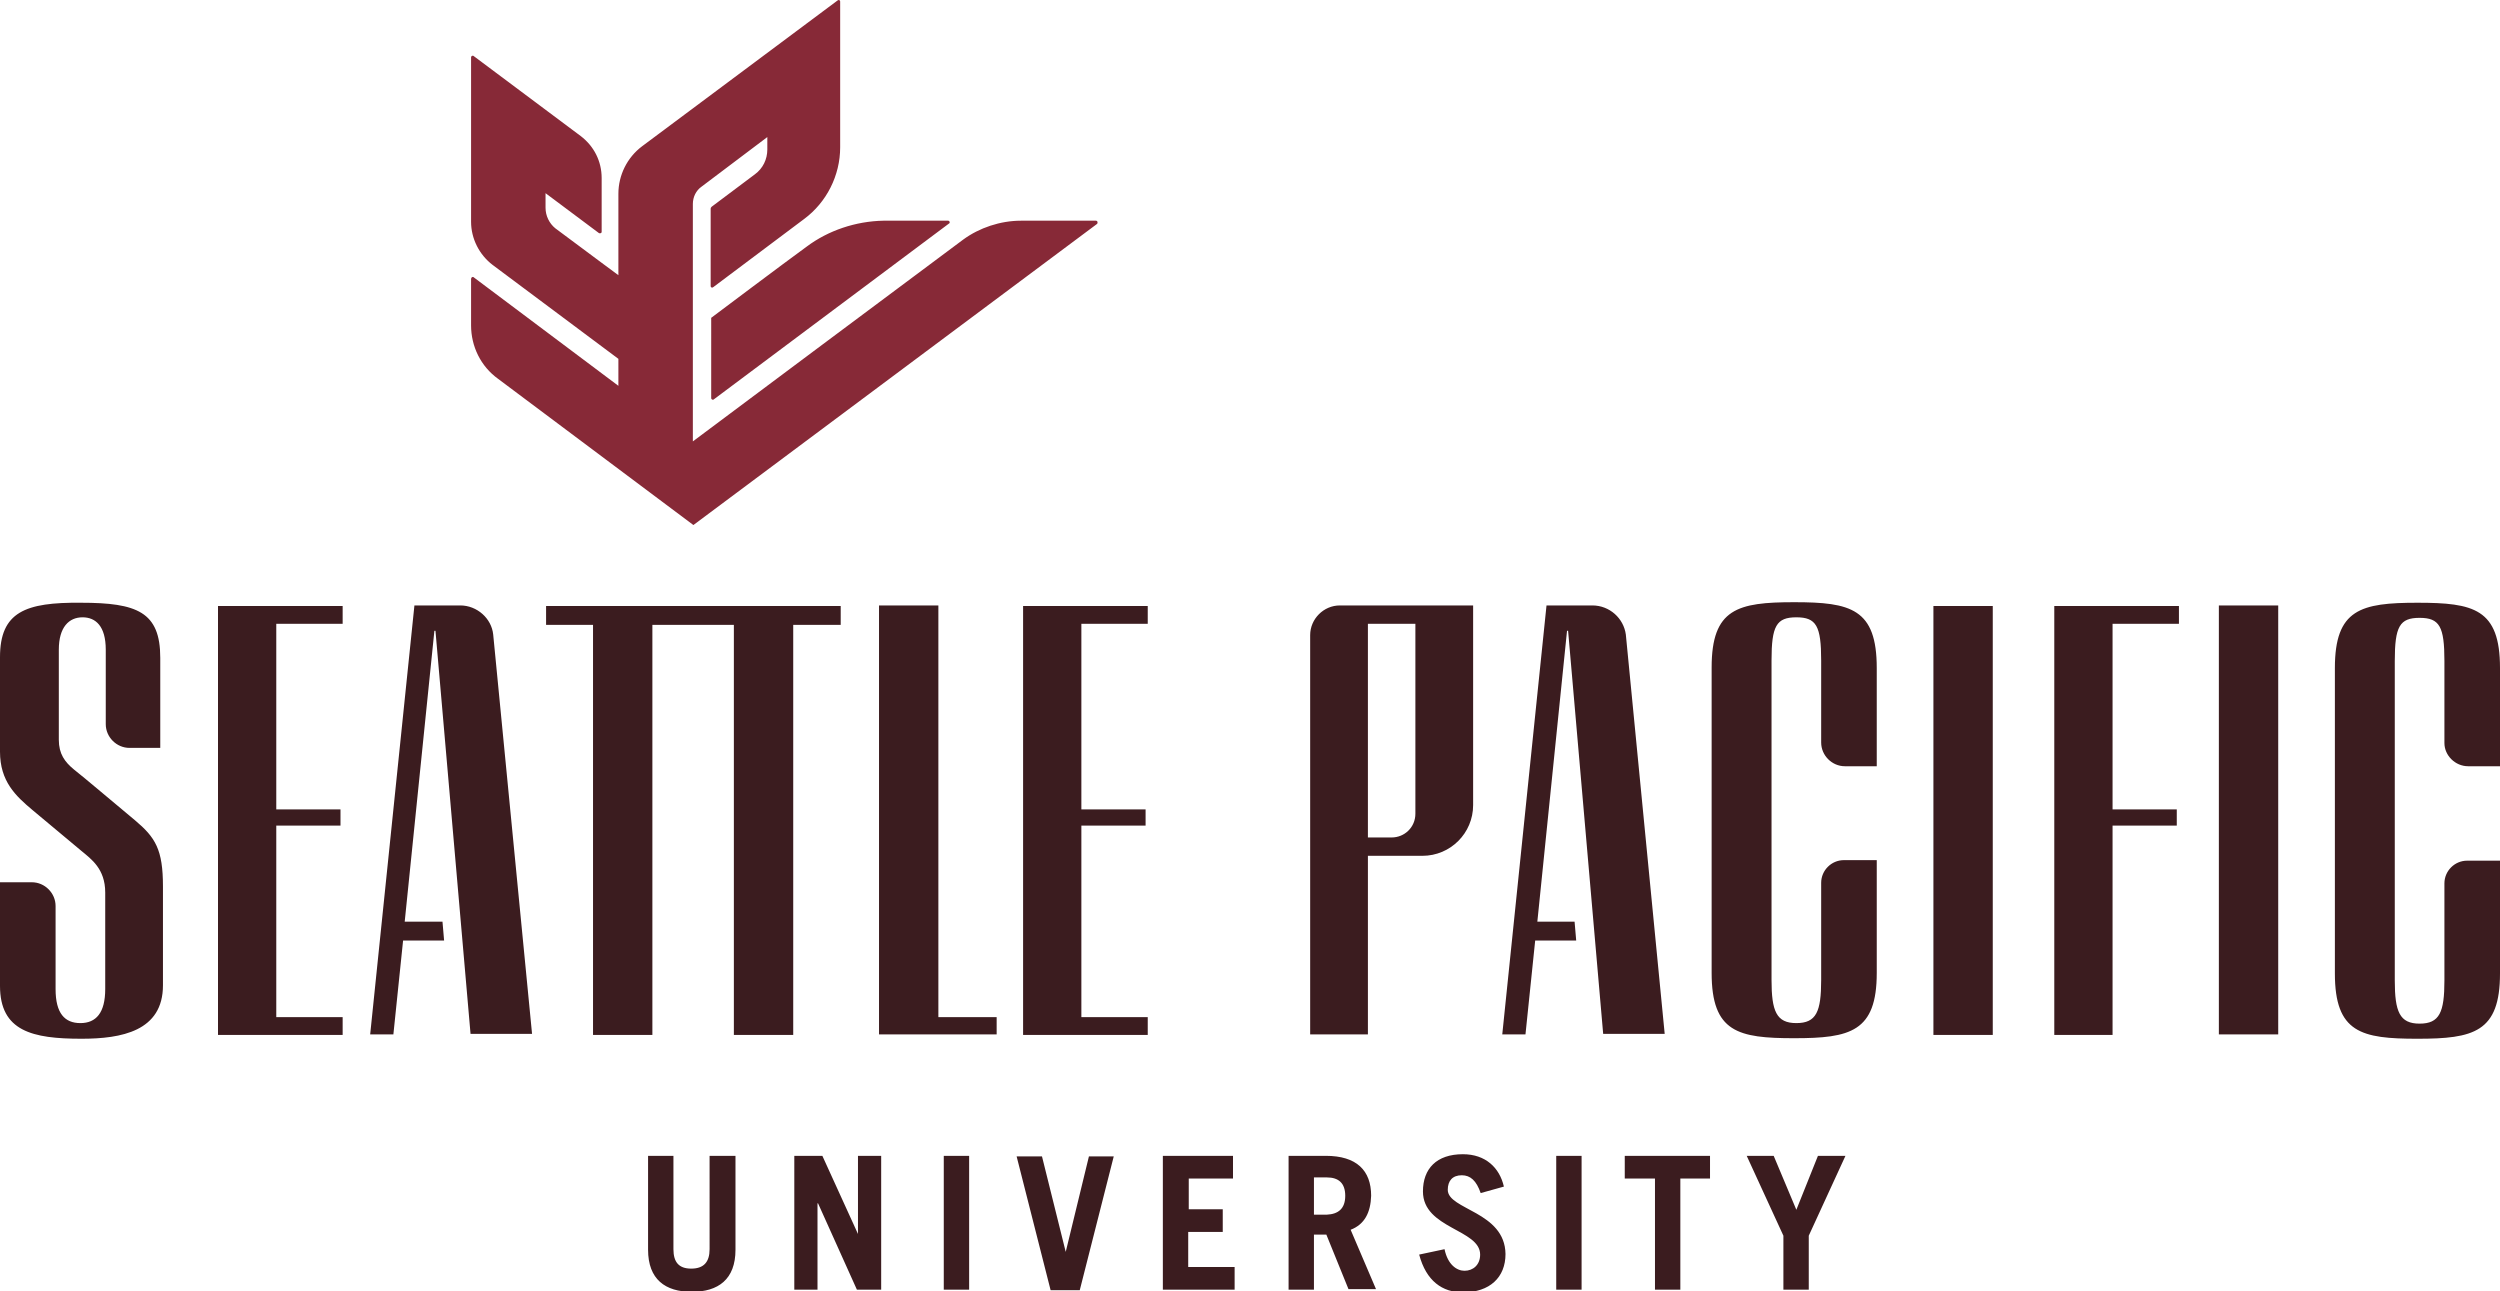 <?xml version="1.0" encoding="utf-8"?>
<!-- Generator: Adobe Illustrator 22.1.0, SVG Export Plug-In . SVG Version: 6.00 Build 0)  -->
<svg version="1.1" id="logo-legacy-maroon" xmlns="http://www.w3.org/2000/svg" xmlns:xlink="http://www.w3.org/1999/xlink" x="0px"
	 y="0px" width="463.3px" height="239.3px" viewBox="0 0 463.3 239.3" enable-background="new 0 0 463.3 239.3"
	 xml:space="preserve">
<path id="university" fill="#3B1C1F" d="M336.9,214.2l-4,10l-4.2-10h-5l6.8,14.8v10h4.7v-10l6.8-14.8H336.9z M301.2,218.4h5.5V239
	h4.7v-20.6h5.5v-4.2h-15.8V218.4z M288.4,239h4.7v-24.8h-4.7V239z M268.3,220.5c0-1.7,0.9-2.7,2.6-2.7c1.6,0,2.7,1,3.5,3.3l4.3-1.2
	c-0.8-3.5-3.4-6-7.6-6c-4.9,0-7.4,2.7-7.4,6.9c0,6.9,10.6,7,10.6,11.7c0,1.9-1.3,3-2.9,3c-1.4,0-3.1-1.1-3.7-4l-4.7,1
	c1.3,4.9,4.3,7,8.1,7c5,0,7.9-2.8,7.9-7.1C278.9,224.5,268.3,224.2,268.3,220.5 M249.3,221.6c0-2.4-1.3-3.4-3.4-3.4h-2.4v6.9h2.4
	C248,225,249.3,224,249.3,221.6 M250.3,227.9l4.7,11h-5.1l-4.1-10.1h-2.3V239h-4.7v-24.8h6.9c5.7,0,8.4,2.7,8.4,7.4
	C254,224.7,252.9,226.9,250.3,227.9 M220.3,228.3h6.3v-4.2h-6.3v-5.7h8.2v-4.2h-13V239h13.3v-4.2h-8.6V228.3z M197.5,232L197.5,232
	l-4.4-17.7h-4.7l6.3,24.8h5.4l6.3-24.8h-4.6L197.5,232z M174.9,239h4.7v-24.8h-4.7V239z M159.1,228.9L159.1,228.9l-6.7-14.7h-5.2
	V239h4.3v-16h0.1l7.2,16h4.5v-24.8h-4.3V228.9z M131.6,214.2h4.7v17.4c0,5.5-3.2,7.8-8.1,7.8c-4.9,0-8.1-2.3-8.1-7.8v-17.4h4.7v17.3
	c0,2.4,1,3.6,3.3,3.6c2.3,0,3.4-1.2,3.4-3.6V214.2z"/>
<path id="seattle-pacific" fill="#3B1C1F" d="M457.4,142h5.9v-18.2c0-11-4.9-12.1-15.3-12.1c-10.5,0-15.3,1.2-15.3,12.1v56.6
	c0,11,4.9,12.1,15.3,12.1c10.4,0,15.3-1.2,15.3-12.1v-20.9h-6.1c-2.3,0-4.2,1.9-4.2,4.2c0,5.8,0,12.2,0,18c0,5.9-0.9,8-4.6,8
	c-3.7,0-4.6-2.2-4.6-8v-59.2c0-6.4,0.9-8,4.6-8c3.7,0,4.6,1.6,4.6,8c0,3.8,0,11,0,15.2C453,140,455,142,457.4,142 M332.5,111.6
	c-10.5,0-15.3,1.2-15.3,12.1v56.6c0,11,4.9,12.1,15.3,12.1c10.4,0,15.3-1.2,15.3-12.1v-20.9h-6.1c-2.3,0-4.2,1.9-4.2,4.2
	c0,5.8,0,12.2,0,18c0,5.9-0.9,8-4.6,8c-3.7,0-4.6-2.2-4.6-8v-59.2c0-6.4,0.9-8,4.6-8c3.7,0,4.6,1.6,4.6,8c0,3.8,0,11,0,15.2
	c0,2.4,2,4.4,4.4,4.4h5.9v-18.2C347.8,112.8,343,111.6,332.5,111.6 M295.1,112.2h-8.5l-8.2,79.5h4.3l1.8-17.4h7.6l-0.3-3.5h-6.9
	l5.5-53.9h0.2l6.5,74.7h11.4l-7.2-74C300.9,114.6,298.3,112.2,295.1,112.2 M253.5,155.2h4.4c2.4,0,4.4-1.9,4.4-4.4v-35.2h-8.8V155.2
	z M248.3,112.2H273v37c0,5.2-4.2,9.4-9.4,9.4h-10.1v33.1h-10.7v-74C242.8,114.7,245.3,112.2,248.3,112.2 M85.3,112.2h-8.5l-8.2,79.5
	h4.3l1.8-17.4h7.6l-0.3-3.5H75l5.5-53.9h0.2l6.5,74.7h11.4l-7.2-74C91.1,114.6,88.4,112.2,85.3,112.2 M189.6,191.8h23.1v-3.3h-12.3
	v-35.5h11.9v-3h-11.9v-34.4h12.3v-3.3h-23.1V191.8z M173.9,112.2h-11v79.5h21.8v-3.2h-10.8V112.2z M40.4,191.8h23.1v-3.3H51.2v-35.5
	h11.9v-3H51.2v-34.4h12.3v-3.3H40.4V191.8z M25,152c-3.5-2.9-9.5-8-11.3-9.4c-1.7-1.4-2.8-2.9-2.8-5.5v-16.7c0-4.2,1.9-6,4.4-6
	c2.4,0,4.3,1.6,4.3,6v13.8c0,2.4,2,4.4,4.4,4.4h5.7v-16.7c0-8.5-4.3-10.2-14.7-10.2C4.7,111.6,0,113.4,0,121.8v17.5
	c0,5.5,2.9,8.2,6,10.8s7.3,6.1,9.1,7.6c1.8,1.5,4.4,3.3,4.4,7.7v17.9c0,4.4-1.7,6.3-4.6,6.3c-2.9,0-4.6-1.8-4.6-6.3v-15.4
	c0-2.4-2-4.4-4.4-4.4H0v19.2c0,8.4,6,9.8,15.1,9.8c7.4,0,15.1-1.4,15.1-9.9v-18.3C30.2,157.4,28.8,155.2,25,152 M380.7,191.8h10.8
	v-38.8h11.9v-3h-11.9v-34.4h12.3v-3.3h-23.1V191.8z M101.1,115.8h8.8v76h11v-76H136v76h11v-76h8.8v-3.5h-54.6V115.8z M358.3,191.8
	h11v-79.5h-11V191.8z M411.2,112.2h11v79.5h-11V112.2z"/>
<path id="flame" fill="#872937" d="M203.1,40.9h-13.9c-3.8,0-7.7,1.3-10.7,3.5c-3,2.2-50.1,37.4-50.1,37.4l0-44
	c0-1.3,0.6-2.5,1.6-3.2l12.2-9.2v2.3c0,1.8-0.8,3.5-2.3,4.6l-8,6c-0.1,0.1-0.2,0.2-0.2,0.4V53c0,0.3,0.3,0.4,0.5,0.2l16.8-12.6
	c4.2-3.1,6.7-8.1,6.7-13.3v-27c0-0.3-0.3-0.4-0.5-0.2L119,27.1c-2.8,2.1-4.4,5.4-4.4,8.8v15.1v0l-2.7-2l-9-6.7
	c-1.1-0.9-1.8-2.3-1.8-3.8v-2.7l9.9,7.4c0.2,0.1,0.5,0,0.5-0.2v-10c0-3.1-1.4-5.9-3.9-7.8L87.8,10.4c-0.2-0.2-0.5,0-0.5,0.2v24.2
	v6.3c0,3.1,1.5,6.1,4,8l23.3,17.4v5L87.8,51.4c-0.2-0.2-0.5,0-0.5,0.3v8.6c0,3.9,1.8,7.6,5,9.9l36.2,27.1l74.8-55.8
	C203.5,41.3,203.4,40.9,203.1,40.9 M149.5,45.7c4-3,9.1-4.7,14.2-4.8h12c0.3,0,0.4,0.4,0.2,0.5L132.3,74c-0.2,0.2-0.5,0-0.5-0.2
	V58.9C131.8,58.9,145.5,48.6,149.5,45.7"/>
</svg>
